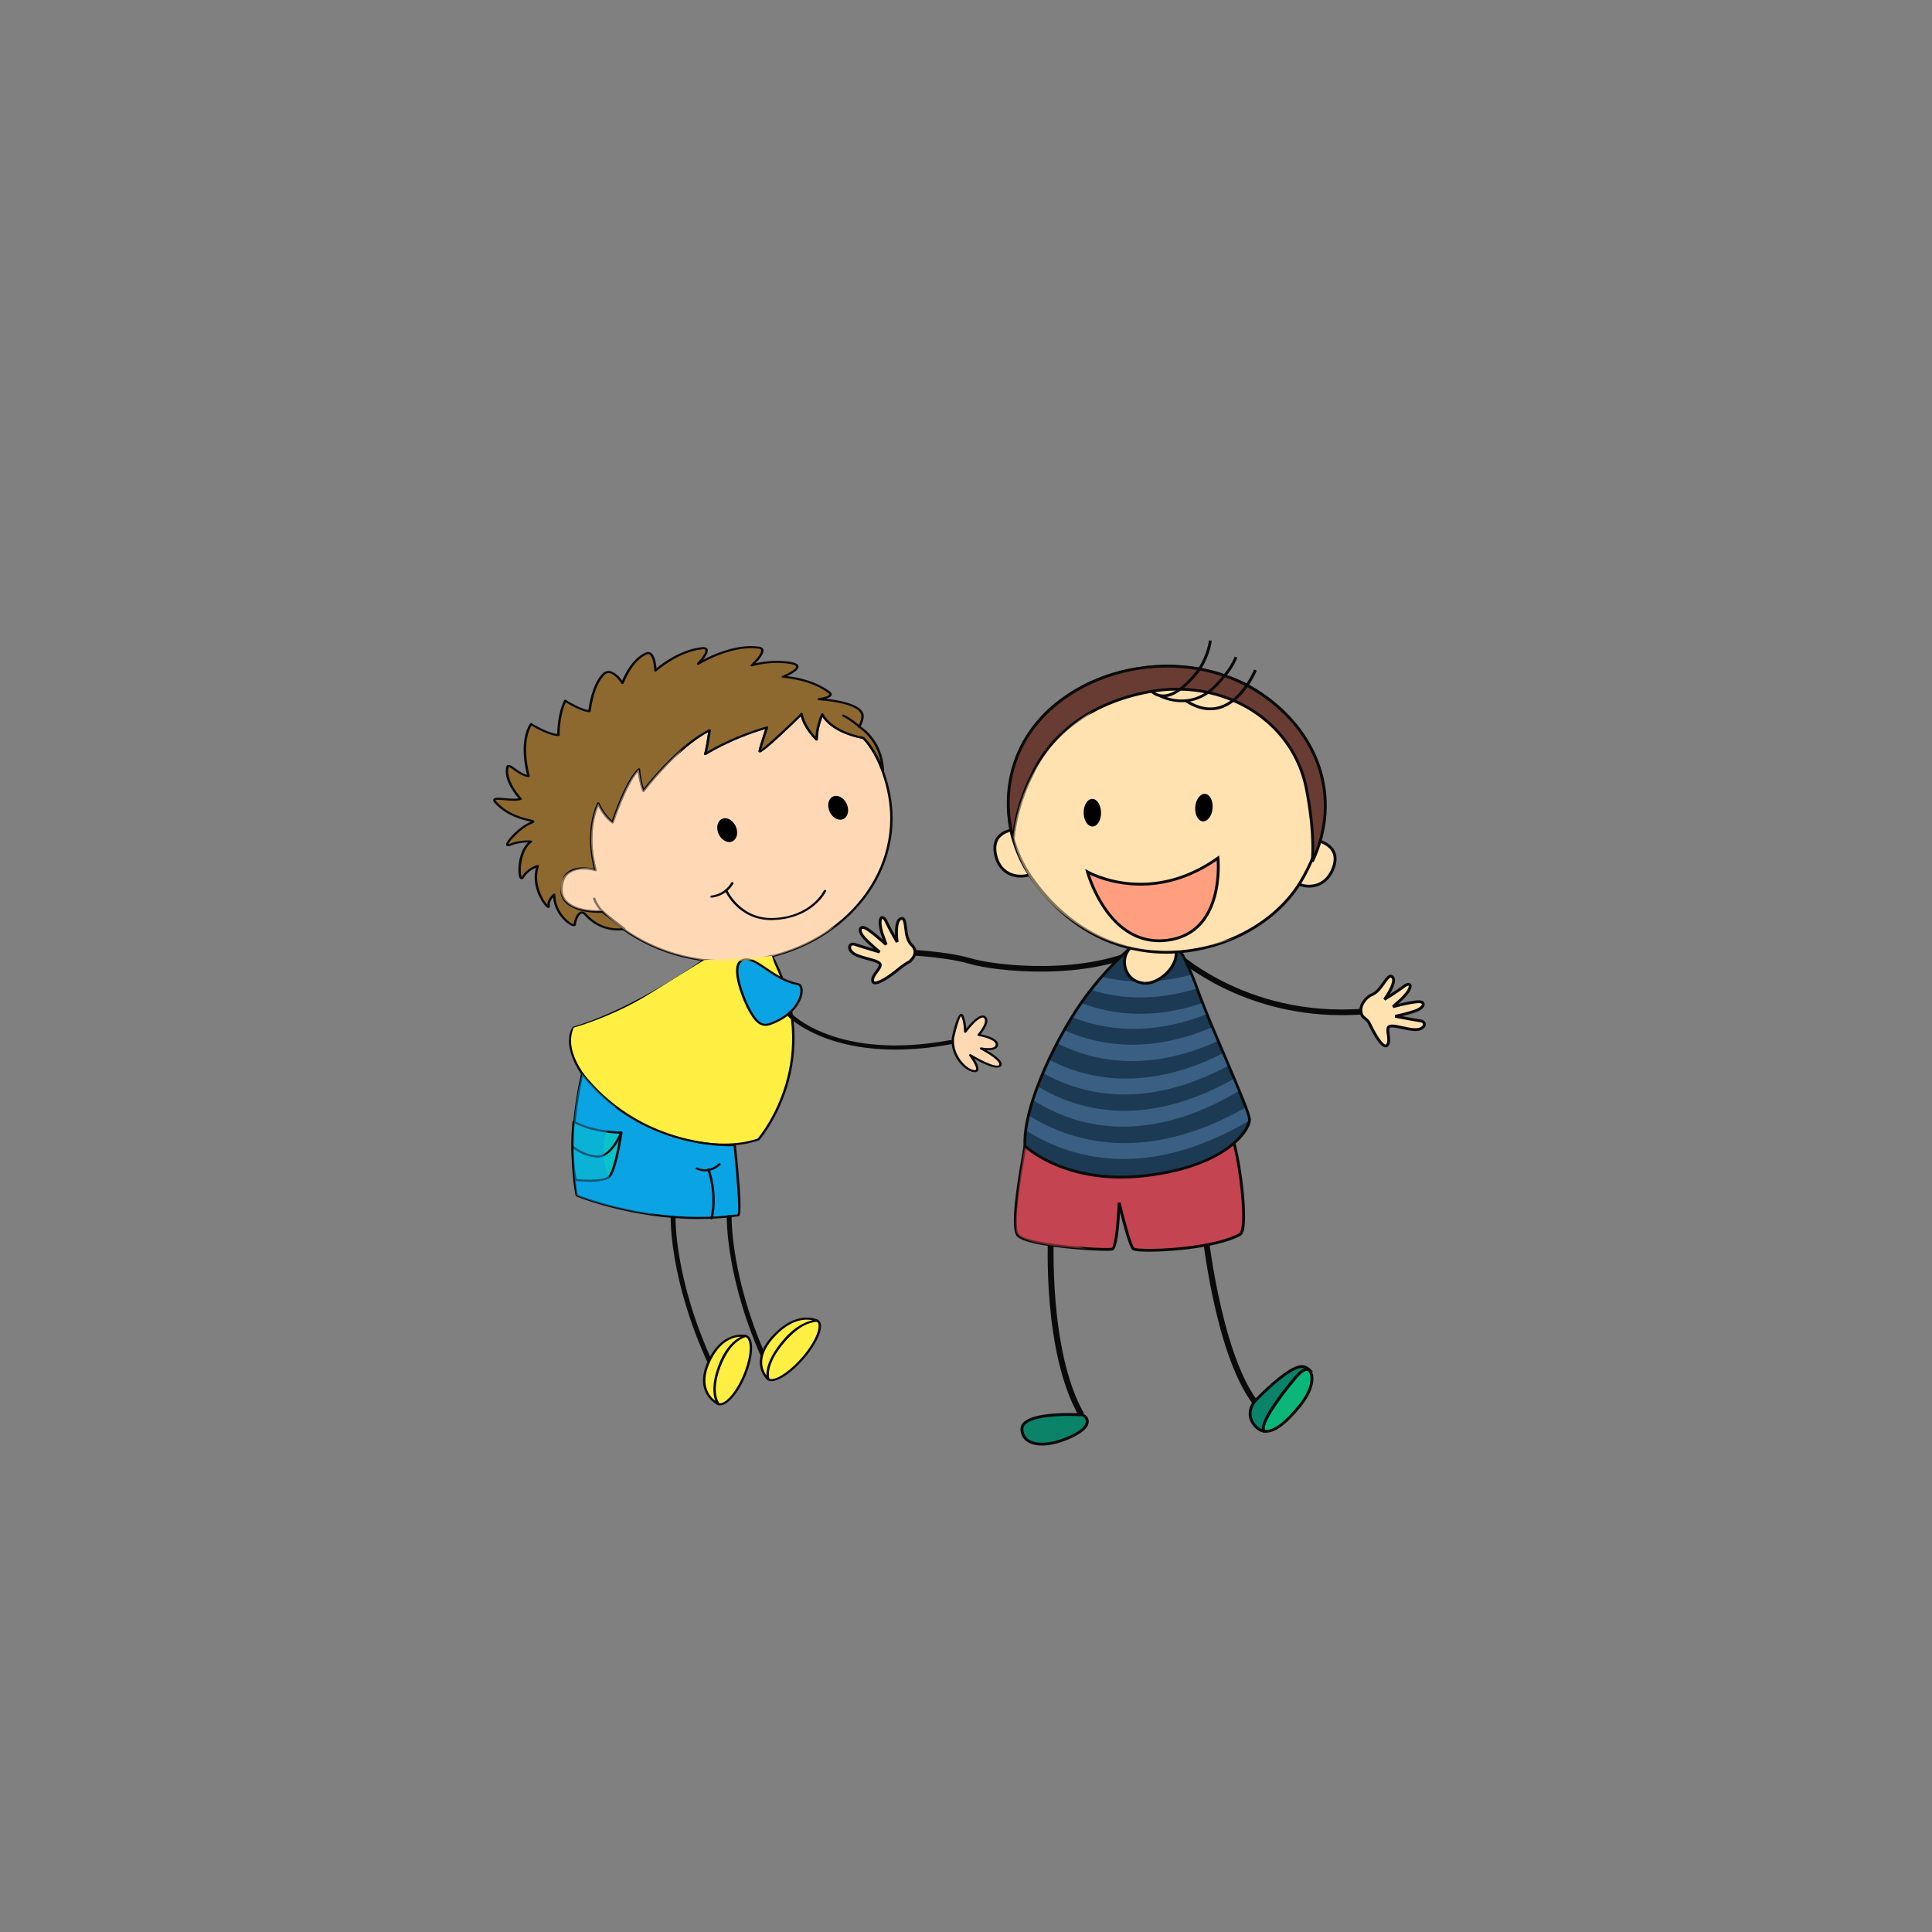 <?xml version="1.0" encoding="utf-8"?>
<!-- Generator: Adobe Illustrator 16.0.0, SVG Export Plug-In . SVG Version: 6.00 Build 0)  -->
<!DOCTYPE svg PUBLIC "-//W3C//DTD SVG 1.1//EN" "http://www.w3.org/Graphics/SVG/1.1/DTD/svg11.dtd">
<svg version="1.1" id="Capa_1" xmlns="http://www.w3.org/2000/svg" xmlns:xlink="http://www.w3.org/1999/xlink" x="0px" y="0px"
	 width="400px" height="400px" viewBox="0 0 400 400" enable-background="new 0 0 400 400" xml:space="preserve">
<rect x="0" y="0" width="400" height="400" fill="#808080" stroke="none"/>
<g>
	<g>
		<g>
			<g>
				<g>
					<g>
						<path fill="#0A8369" d="M223.898,292.917c-3.713-0.212-12.58-0.141-12.326,3.104c0.258,3.242,4.479,3.875,9.588,1.684
							C227.189,295.123,224.762,292.981,223.898,292.917L223.898,292.917z"/>
					</g>
				</g>
				<g>
					<g>
						<path fill="#0A0A0A" d="M215.09,299.258L215.09,299.258c-2.279-0.175-3.668-1.346-3.818-3.218
							c-0.043-0.58,0.164-1.105,0.611-1.553c2.293-2.286,10.424-1.954,12.037-1.868c0.514,0.042,1.328,0.57,1.471,1.425
							c0.16,0.921-0.422,2.353-4.113,3.933C218.99,298.957,216.85,299.4,215.09,299.258L215.09,299.258z M223.877,293.206
							c-3.469-0.195-9.816-0.052-11.564,1.689c-0.33,0.326-0.471,0.688-0.439,1.104c0.121,1.569,1.279,2.522,3.264,2.68
							c1.641,0.131,3.738-0.313,5.9-1.238c3.641-1.559,3.848-2.829,3.766-3.303C224.705,293.573,224.141,293.229,223.877,293.206
							L223.877,293.206z"/>
					</g>
				</g>
			</g>
			<g>
				<g>
					<g>
						<g>
							<path fill="#0AB679" d="M268.213,285.192c-2.959,3.545-7.42,9.405-6.572,11.1c2.084,0.362,4.734-1.854,7.486-5.258
								c2.689-3.331,3.078-6.326,1.773-7.556C270.27,283.345,269.381,283.791,268.213,285.192z"/>
						</g>
					</g>
					<g>
						<g>
							<path fill="#0A0A0A" d="M261.854,296.616L261.854,296.616c-0.09-0.009-0.182-0.02-0.268-0.036l-0.154-0.025l-0.064-0.134
								c-0.902-1.805,3.102-7.202,6.617-11.412c1.146-1.382,2.168-1.996,2.98-1.814l0.145,0.076
								c1.561,1.471,0.846,4.734-1.752,7.944C266.297,295.002,263.844,296.771,261.854,296.616L261.854,296.616z M261.857,296.027
								c1.789,0.219,4.119-1.57,7.029-5.174c2.613-3.233,2.918-5.983,1.875-7.093c-0.434-0.008-1.154,0.225-2.316,1.619
								C264.01,290.689,261.525,294.718,261.857,296.027L261.857,296.027z"/>
						</g>
					</g>
				</g>
				<g>
					<g>
						<g>
							<path fill="#0A8369" d="M260.012,289.897c-1.584,1.629-1.734,4.19,0.473,5.891c0.355,0.277,0.746,0.436,1.156,0.504
								c-0.848-1.694,3.613-7.555,6.572-11.1c1.168-1.401,2.057-1.848,2.688-1.714c-0.293-0.269-0.66-0.457-1.113-0.54
								C267.311,282.489,261.332,288.534,260.012,289.897z"/>
						</g>
					</g>
					<g>
						<g>
							<path fill="#0A0A0A" d="M262.166,296.679l-0.58-0.099c-0.475-0.077-0.906-0.266-1.287-0.564
								c-1.07-0.821-1.678-1.878-1.768-3.051c-0.082-1.164,0.377-2.355,1.262-3.272c2.176-2.242,7.609-7.475,10.051-7.043
								c0.496,0.092,0.926,0.303,1.266,0.621l0.766,0.723l-1.041-0.225c-0.004-0.003-0.012-0.003-0.016-0.003
								c-0.426-0.035-1.158,0.156-2.373,1.614c-4.602,5.51-7.107,9.645-6.541,10.787L262.166,296.679L262.166,296.679z
								 M269.729,283.227c-1.977-0.152-6.182,3.448-9.5,6.868c-0.77,0.798-1.172,1.823-1.098,2.826
								c0.08,1.008,0.609,1.917,1.535,2.636c0.182,0.139,0.369,0.245,0.578,0.325c-0.096-2.18,3.521-7.024,6.74-10.873
								c0.74-0.895,1.422-1.465,2.037-1.708c-0.09-0.03-0.188-0.055-0.287-0.074H269.729L269.729,283.227z"/>
						</g>
					</g>
				</g>
			</g>
			<g>
				<g>
					<g>
						<path fill="#0A0A0A" d="M223.377,293.197c-7.586-13.313-6.43-36.735-6.375-37.722l1.197,0.058
							c-0.01,0.244-1.189,24.072,6.225,37.095L223.377,293.197L223.377,293.197z"/>
					</g>
				</g>
				<g>
					<g>
						<path fill="#0A0A0A" d="M259.266,290.527c-7.871-10.669-10.418-35.577-10.518-36.631l1.193-0.115
							c0.023,0.258,2.619,25.649,10.295,36.06L259.266,290.527L259.266,290.527z"/>
					</g>
				</g>
			</g>
		</g>
		<g>
			<g>
				<path fill="#0A0A0A" d="M273.336,210.007c-18.789-1.479-30.063-11.747-31.547-13.179l-3.889-0.306
					c-12.746,6.775-31.941,4.568-37.156,3.034c-5.582-1.644-14.896-1.89-14.993-1.89l0.028-1.17
					c0.392,0.006,9.578,0.247,15.312,1.937c5.107,1.506,23.977,3.675,36.387-3.023l0.16-0.085l4.699,0.366l0.154,0.167
					c0.148,0.149,14.824,14.976,40.029,12.963l2.949-0.225l0.092,1.17l-2.945,0.225
					C279.352,210.253,276.252,210.236,273.336,210.007L273.336,210.007z"/>
			</g>
		</g>
		<g>
			<g>
				<g>
					<path fill="#FFE2AF" d="M294.1,211.362c-1.482-0.222-5.24-0.947-5.24-0.947s2.373-0.485,4.195-1.131
						c1.822-0.646,2.131-1.846,0.777-1.896c-1.357-0.049-5.422,1.032-5.422,1.032l1.787-1.6c2.605-2.54,1.936-3.704,0.529-2.642
						c-1.402,1.067-4.084,2.74-4.084,2.74s2.525-3.415,1.73-4.531c-0.797-1.127-1.746,1.306-3.107,2.702
						c-0.512,0.513-1.045,0.812-1.518,0.982c-0.688,0.39-2.504,1.939-1.854,3.918c0.279,0.774,1.182,0.991,1.566,1.796
						c1.396,2.906,3.061,5.555,3.787,4.564c0.723-0.984-0.234-2.812,0.195-3.637c0.432-0.823,3.047,0.274,5.285,0.453
						C294.969,213.352,295.576,211.579,294.1,211.362z"/>
				</g>
			</g>
			<g>
				<g>
					<path fill="#0A0A0A" d="M286.814,216.854c-0.861-0.069-2.078-1.731-3.627-4.941c-0.156-0.331-0.426-0.553-0.715-0.789
						c-0.338-0.276-0.684-0.562-0.859-1.035c-0.717-2.163,1.24-3.848,1.98-4.266c0.568-0.212,1.045-0.519,1.453-0.935
						c0.43-0.443,0.834-1.007,1.184-1.51c0.645-0.906,1.15-1.621,1.752-1.571c0.242,0.019,0.455,0.159,0.633,0.411
						c0.596,0.834-0.211,2.513-0.934,3.688c0.889-0.574,2.078-1.366,2.861-1.96c0.777-0.586,1.48-0.567,1.674-0.052
						c0.238,0.639-0.416,1.777-1.807,3.132l-0.91,0.818c1.324-0.322,3.416-0.785,4.342-0.749c0.006,0,0.006,0,0.012,0
						c0.934,0.073,1.08,0.531,1.109,0.729c0.09,0.621-0.637,1.32-1.805,1.736c-0.938,0.331-2.023,0.621-2.865,0.826
						c1.223,0.234,2.965,0.555,3.852,0.683c0.805,0.121,1.107,0.639,1.055,1.099c-0.082,0.717-0.98,1.41-2.477,1.295l0,0
						c-0.855-0.072-1.754-0.263-2.545-0.436c-1.223-0.268-2.334-0.436-2.469-0.181c-0.146,0.28-0.068,0.827,0.008,1.353
						c0.117,0.787,0.252,1.677-0.227,2.322C287.27,216.823,286.998,216.867,286.814,216.854L286.814,216.854z M287.938,202.391
						c-0.264-0.019-0.809,0.754-1.211,1.323c-0.369,0.518-0.781,1.104-1.248,1.577c-0.477,0.484-1.023,0.837-1.627,1.057
						c-0.59,0.34-2.26,1.764-1.67,3.555c0.113,0.313,0.373,0.526,0.68,0.773c0.303,0.252,0.654,0.538,0.871,0.985
						c1.605,3.346,2.689,4.573,3.127,4.609c0.029,0,0.076,0.006,0.143-0.089c0.336-0.454,0.227-1.187,0.127-1.9
						c-0.096-0.644-0.186-1.25,0.049-1.7c0.25-0.477,0.865-0.484,1.311-0.449c0.508,0.038,1.143,0.175,1.824,0.323
						c0.77,0.164,1.643,0.356,2.443,0.419l0,0c1.193,0.094,1.805-0.406,1.85-0.77c0.027-0.229-0.18-0.403-0.555-0.455
						c-1.469-0.219-5.217-0.944-5.254-0.949v-0.575c0.025-0.006,2.371-0.487,4.154-1.115c1.02-0.363,1.449-0.879,1.416-1.109
						c-0.016-0.109-0.201-0.193-0.473-0.217c-1.363-0.051-5.367,1.009-5.406,1.022l-0.281-0.501l1.789-1.6
						c1.676-1.638,1.717-2.443,1.656-2.52c-0.195,0.012-0.402,0.068-0.74,0.323c-1.398,1.065-4.082,2.741-4.109,2.757l-0.404-0.415
						c0.996-1.351,2.188-3.544,1.729-4.199C288.055,202.454,287.986,202.396,287.938,202.391L287.938,202.391z"/>
				</g>
			</g>
		</g>
		<g>
			<g>
				<g>
					<path fill="#FFE2AF" d="M189.037,195.949c-0.44-0.377-0.932-0.98-1.192-1.892c-0.538-1.86-0.203-4.439-1.447-3.815
						c-1.244,0.625-0.652,4.798-0.652,4.798s-1.563-2.709-2.288-4.293c-0.729-1.586-1.877-0.866-0.808,2.573l0.81,2.234
						c0,0-3.064-2.828-4.287-3.406c-1.22-0.573-1.523,0.621-0.229,2.029c1.298,1.413,3.166,2.923,3.166,2.923
						s-3.668-1.081-5.082-1.564c-1.409-0.49-1.726,1.355,0.338,2.224c2.069,0.868,4.899,1.104,4.884,2.027
						c-0.016,0.925-1.743,2.095-1.573,3.302c0.167,1.203,2.939-0.41,5.44-2.494c0.869-0.729,1.66-1.222,2.326-1.564
						c0.037-0.085,0.08-0.165,0.166-0.244C189.947,197.527,189.37,196.396,189.037,195.949z"/>
				</g>
			</g>
			<g>
				<g>
					<path fill="#0A0A0A" d="M181.1,203.794L181.1,203.794c-0.405-0.036-0.665-0.278-0.722-0.67
						c-0.107-0.783,0.435-1.514,0.915-2.155c0.32-0.429,0.647-0.87,0.652-1.188c0.007-0.359-1.251-0.702-2.265-0.976
						c-0.778-0.213-1.662-0.455-2.43-0.78c-1.349-0.561-1.786-1.516-1.623-2.161c0.147-0.585,0.779-0.856,1.5-0.608
						c0.845,0.294,2.529,0.806,3.721,1.165c-0.638-0.563-1.449-1.31-2.125-2.046c-0.782-0.849-1.096-1.716-0.826-2.254
						c0.219-0.436,0.767-0.537,1.406-0.235c0.835,0.395,2.457,1.764,3.471,2.656l-0.407-1.122c-0.539-1.726-0.597-3.011-0.173-3.528
						c0.39-0.471,1.108-0.2,1.538,0.737c0.4,0.879,1.068,2.122,1.582,3.04c-0.068-1.367,0.019-3.223,0.949-3.685
						c0.188-0.099,0.363-0.142,0.534-0.128c0.749,0.057,0.864,1.024,1.011,2.246c0.072,0.605,0.152,1.29,0.322,1.878
						c0.2,0.701,0.574,1.293,1.104,1.75c0.325,0.433,1.136,1.797-0.42,3.271c-0.042,0.038-0.069,0.081-0.091,0.134l-0.037,0.102
						l-0.104,0.055c-0.775,0.396-1.539,0.914-2.274,1.525C184.516,202.313,182.206,203.878,181.1,203.794L181.1,203.794z
						 M176.65,195.749c-0.169-0.014-0.383,0.022-0.438,0.261c-0.089,0.331,0.184,1.021,1.271,1.479
						c0.736,0.313,1.598,0.546,2.357,0.751c1.519,0.413,2.725,0.736,2.71,1.553c-0.01,0.501-0.386,1-0.777,1.523
						c-0.429,0.579-0.876,1.18-0.8,1.73c0.015,0.117,0.05,0.151,0.171,0.161c0.742,0.057,2.701-1.109,4.775-2.837
						c0.736-0.613,1.511-1.14,2.294-1.553c0.05-0.082,0.106-0.162,0.181-0.232c1.138-1.08,0.738-2.006,0.398-2.462
						c-0.564-0.48-1.009-1.182-1.237-1.987c-0.184-0.629-0.269-1.339-0.343-1.966c-0.088-0.72-0.211-1.709-0.463-1.729
						c-0.029-0.004-0.098,0.005-0.215,0.062c-0.727,0.365-0.727,2.851-0.494,4.497l-0.557,0.184
						c-0.018-0.024-1.576-2.739-2.304-4.319c-0.21-0.459-0.421-0.621-0.493-0.626c-0.093,0.041-0.444,0.767,0.249,2.998l0.811,2.222
						l-0.493,0.313c-0.029-0.03-3.048-2.805-4.213-3.355c-0.373-0.178-0.582-0.083-0.601-0.035
						c-0.108,0.201,0.001,0.815,0.729,1.604c1.268,1.378,3.113,2.879,3.133,2.893l-0.278,0.506
						c-0.039-0.011-3.696-1.088-5.093-1.571C176.828,195.774,176.736,195.756,176.65,195.749L176.65,195.749z"/>
				</g>
			</g>
		</g>
		<g>
			<g>
				<g>
					<path fill="#C44451" d="M222.578,233.194c-1.529,0.271-9.771,0.508-10.369,4.086c-0.584,3.58-3.025,16.125-1.508,18.401
						c1.516,2.275,18.576,3.319,19.617,2.911c1.037-0.408,1.387-9.593,1.387-9.593s2.088,8.787,2.926,9.541
						c0.842,0.754,16.113,0.325,22.107-2.969c2.031-1.114-0.551-20.133-2.506-22.049
						C252.289,231.605,222.578,233.194,222.578,233.194z"/>
				</g>
			</g>
			<g>
				<g>
					<path fill="#0A0A0A" d="M223.707,258.719c-3.602-0.285-12.088-1.129-13.258-2.875c-1.236-1.857-0.156-9.298,1.201-17.059
						c0.105-0.617,0.199-1.144,0.264-1.554c0.545-3.259,6.613-3.895,9.531-4.195c0.479-0.053,0.854-0.091,1.078-0.128
						c0.238-0.018,19.953-1.058,28.213-0.408c2.807,0.222,3.465,0.574,3.715,0.818c1.717,1.689,3.893,15.861,3.195,20.775
						c-0.141,0.974-0.383,1.528-0.764,1.735c-5.152,2.833-17.07,3.563-21.018,3.254l0,0c-1.033-0.082-1.307-0.211-1.438-0.326
						c-0.648-0.582-1.828-4.933-2.521-7.684c-0.186,3.148-0.602,7.446-1.479,7.793C229.898,259.075,226.646,258.948,223.707,258.719
						L223.707,258.719z M250.686,233.082c-8.215-0.643-27.895,0.392-28.092,0.406c-0.199,0.035-0.59,0.079-1.088,0.132
						c-2.551,0.262-8.529,0.886-8.998,3.707c-0.064,0.411-0.158,0.938-0.264,1.556c-0.771,4.406-2.57,14.721-1.295,16.64
						c0.689,1.029,5.715,2.055,12.803,2.612c3.74,0.293,6.15,0.299,6.453,0.187c0.535-0.358,1.039-5.123,1.203-9.33l0.59-0.055
						c0.801,3.36,2.271,8.887,2.834,9.388l0,0c0.006,0,0.182,0.104,1.082,0.179c3.896,0.304,15.627-0.408,20.678-3.187
						c0.068-0.037,0.309-0.243,0.459-1.303c0.666-4.681-1.424-18.708-3.029-20.284C253.895,233.605,253.314,233.291,250.686,233.082
						L250.686,233.082z"/>
				</g>
			</g>
		</g>
		<g>
			<g>
				<g>
					<path fill="#1D3A54" d="M235.385,195.149c0,0-5.271,3.996-10.529,11.078c-5.258,7.084-13.129,22.343-12.646,31.053
						c0,0,8.357,8.15,25.225,6.095c16.865-2.055,21.248-9.652,21.256-11.56c0.006-1.909-7.625-18.376-10.113-25.196
						C243.85,193.682,242.484,192.915,235.385,195.149z"/>
				</g>
			</g>
			<g>
				<g>
					<path fill="#0A0A0A" d="M228.961,243.881L228.961,243.881c-11.189-0.882-16.904-6.34-16.957-6.395l-0.09-0.077v-0.117
						c-0.479-8.571,7.07-23.648,12.699-31.237c5.223-7.034,10.531-11.097,10.582-11.138c2.252-0.726,3.869-1.123,5.254-1.019
						c3.344,0.263,5.033,3.385,8.406,12.625c1.039,2.837,2.988,7.394,4.871,11.801c3.275,7.668,5.262,12.4,5.258,13.493
						c-0.006,2.464-5.121,9.851-21.52,11.851C234.549,244.023,231.688,244.095,228.961,243.881L228.961,243.881z M212.502,237.146
						c0.734,0.657,6.27,5.347,16.51,6.147l0,0c2.684,0.215,5.508,0.141,8.387-0.207c17.314-2.114,20.986-9.84,20.99-11.271
						c0-1.053-2.65-7.258-5.213-13.262c-1.891-4.415-3.842-8.982-4.883-11.835c-4.676-12.799-5.832-13.491-12.82-11.292l0,0
						c0.027,0.003-5.209,4.021-10.375,10.973C219.545,213.881,212.109,228.689,212.502,237.146L212.502,237.146z"/>
				</g>
			</g>
		</g>
		<g>
			<g>
				<g>
					<path fill="#3A5F83" d="M251.961,215.627c-0.41-0.973-0.814-1.926-1.203-2.846c-12.729,5.324-22.877,3.826-30.15,0.625
						c-0.498,0.879-0.986,1.787-1.479,2.715C226.699,219.871,237.775,221.973,251.961,215.627z"/>
				</g>
			</g>
			<g>
				<g>
					<path fill="#3A5F83" d="M249.641,210.062c-0.34-0.832-0.646-1.61-0.914-2.311c-10.006,3.302-18.264,2.376-24.6,0.021
						c-0.615,0.882-1.256,1.863-1.906,2.909C229.104,213.37,238.314,214.422,249.641,210.062z"/>
				</g>
			</g>
			<g>
				<g>
					<path fill="#3A5F83" d="M247.602,204.735c-0.398-1.061-0.773-2.019-1.137-2.881c-6.932,1.848-12.961,1.661-18.031,0.459
						c-0.744,0.839-1.51,1.751-2.287,2.736C231.932,206.806,239.117,207.293,247.602,204.735z"/>
				</g>
			</g>
			<g>
				<g>
					<path fill="#3A5F83" d="M254.141,220.731c-0.361-0.852-0.73-1.715-1.098-2.58c-15.596,7.822-27.627,5.464-35.605,1.37
						c-0.432,0.914-0.844,1.841-1.238,2.769C224.383,226.809,237.229,229.738,254.141,220.731z"/>
				</g>
			</g>
			<g>
				<g>
					<path fill="#3A5F83" d="M258.396,231.788c0.002-0.349-0.256-1.192-0.691-2.372c-20.551,11.584-35.709,7.077-44.486,1.679
						c-0.25,1.076-0.441,2.111-0.557,3.1c8.861,5.556,24.441,10.36,45.682-2.013C258.381,232.033,258.396,231.899,258.396,231.788z"
						/>
				</g>
			</g>
			<g>
				<g>
					<path fill="#3A5F83" d="M256.35,225.977c-0.328-0.794-0.68-1.642-1.055-2.523c-18.27,10.229-31.916,6.563-40.209,1.605
						c-0.361,0.955-0.693,1.903-0.99,2.837C222.5,233.188,236.865,237.462,256.35,225.977z"/>
				</g>
			</g>
		</g>
		<g>
			<g>
				<g>
					<path fill="#FFE2AF" d="M234.467,194.383c0,0,1.779-0.15-0.451,1.898c-2.234,2.046-1.371,6.885,2.793,7.284
						c4.162,0.4,9.92-6.484,4.51-9.3C235.91,191.445,233.662,193.189,234.467,194.383z"/>
				</g>
			</g>
			<g>
				<g>
					<path fill="#0A0A0A" d="M236.848,203.864L236.848,203.864l-0.07-0.006c-1.924-0.188-3.385-1.298-3.986-3.046
						c-0.605-1.728-0.193-3.633,1.018-4.744c1.104-1.014,1.029-1.33,1.025-1.33c-0.004-0.007-0.063-0.048-0.219-0.062
						c-0.064-0.003-0.115,0-0.123,0l-0.182,0.014l-0.096-0.146c-0.262-0.388-0.279-0.831-0.043-1.215
						c0.383-0.643,1.377-0.962,2.65-0.863c1.324,0.106,2.883,0.622,4.643,1.539c1.994,1.041,2.762,2.725,2.162,4.741
						C242.771,201.583,239.48,204.07,236.848,203.864L236.848,203.864z M234.67,194.092c0.51,0.042,0.68,0.3,0.732,0.452
						c0.162,0.452-0.207,1.049-1.182,1.947c-1.045,0.961-1.391,2.621-0.867,4.139c0.529,1.517,1.797,2.481,3.484,2.643l0.031,0.299
						l0.027-0.293c2.34,0.183,5.385-2.146,6.148-4.699c0.367-1.217,0.338-2.909-1.867-4.059c-1.658-0.866-3.18-1.372-4.402-1.466
						c-1.227-0.098-1.883,0.232-2.088,0.572c-0.107,0.176-0.096,0.335-0.043,0.465C234.652,194.092,234.662,194.092,234.67,194.092
						L234.67,194.092z"/>
				</g>
			</g>
		</g>
		<g>
			<g>
				<g>
					<path fill="#FFE2AF" d="M212.65,171.608c0,0-7.607-0.774-6.582,5.05c1.023,5.831,7.217,5.546,9.223,3.076
						C217.299,177.267,212.65,171.608,212.65,171.608z"/>
				</g>
			</g>
			<g>
				<g>
					<path fill="#0A0A0A" d="M210.85,181.677L210.85,181.677c-2.67-0.21-4.57-2.069-5.078-4.967
						c-0.275-1.565,0.02-2.826,0.887-3.751c1.75-1.876,5.256-1.701,5.939-1.648l0.131,0.011l0.156,0.104
						c0.197,0.238,4.777,5.871,2.641,8.492C214.553,181.111,212.676,181.818,210.85,181.677L210.85,181.677z M212.496,171.891
						c-0.77-0.046-3.9-0.137-5.395,1.465c-0.734,0.781-0.98,1.877-0.738,3.257c0.66,3.774,3.391,4.39,4.531,4.48
						c1.637,0.129,3.311-0.49,4.156-1.54C216.756,177.462,213.086,172.646,212.496,171.891L212.496,171.891z"/>
				</g>
			</g>
		</g>
		<g>
			<g>
				<g>
					<path fill="#FFE2AF" d="M270.426,173.532c0,0,7.635,0.418,5.672,6.016c-1.967,5.596-8.031,4.346-9.611,1.594
						C264.91,178.39,270.426,173.532,270.426,173.532z"/>
				</g>
			</g>
			<g>
				<g>
					<path fill="#0A0A0A" d="M270.561,183.749c-1.828-0.143-3.57-1.135-4.338-2.465c-1.674-2.922,3.768-7.768,4.002-7.97
						l0.092-0.082l0.123,0.007c0.006,0,0.006,0,0.012,0c0.783,0.059,4.246,0.442,5.67,2.56c0.701,1.049,0.787,2.339,0.26,3.845
						C275.402,182.424,273.23,183.96,270.561,183.749L270.561,183.749z M270.533,173.836c-0.707,0.645-5.117,4.834-3.783,7.163
						c0.672,1.17,2.221,2.038,3.855,2.166c1.143,0.088,3.936-0.092,5.207-3.713c0.465-1.322,0.398-2.443-0.197-3.33
						C274.365,174.257,271.121,173.884,270.533,173.836L270.533,173.836z"/>
				</g>
			</g>
		</g>
		<g>
			<g>
				<g>
					<path fill="#FFE2AF" d="M224.182,142.169c8.16-4.313,18.039-5.434,27.014-3.005c2.977,0.8,6.068,2.082,8.678,3.694
						c13.996,8.651,18.588,24.661,9.334,39.839c-9.225,15.117-38.182,23.339-55.469-0.716c-7.854-10.921-6.414-26.512,4.285-35.643
						C219.916,144.724,221.988,143.333,224.182,142.169z"/>
				</g>
			</g>
			<g>
				<g>
					<path fill="#0A0A0A" d="M238.939,197.354c-7.023-0.554-17.133-3.637-25.447-15.205c-8.078-11.233-6.174-27.063,4.334-36.029
						c1.881-1.608,3.973-3.023,6.209-4.211c8.145-4.301,18.33-5.439,27.238-3.026c3.117,0.841,6.227,2.162,8.762,3.729
						c14.527,8.982,18.402,25.523,9.428,40.239C263.666,192.346,251.115,198.309,238.939,197.354L238.939,197.354z M244.516,138.31
						c-6.967-0.547-14.135,0.918-20.191,4.117c-2.199,1.166-4.254,2.554-6.105,4.132c-10.281,8.777-12.139,24.264-4.236,35.257
						c8.182,11.376,18.113,14.41,25.004,14.952c11.957,0.938,24.273-4.907,29.957-14.218c8.941-14.649,5.234-30.503-9.227-39.444
						c-2.486-1.533-5.541-2.831-8.602-3.662C248.98,138.865,246.76,138.482,244.516,138.31L244.516,138.31z"/>
				</g>
			</g>
		</g>
		<g>
			<g>
				<g>
					<path fill="#683C32" d="M259.865,142.858c-2.613-1.612-5.701-2.895-8.674-3.694c-8.979-2.429-18.857-1.309-27.018,3.005
						c-2.193,1.161-4.262,2.555-6.156,4.17c-8.293,7.079-10.902,17.6-8.254,27.388c0.688-7.33,3.74-12.984,3.785-13.073
						c4.455-10.041,14.473-15.828,25.203-17.567c14.447-2.345,28.881,5.735,31.709,20.146c0.936,4.743,1.617,10.306,1.238,15.131
						C278.119,164.875,272.498,150.667,259.865,142.858z"/>
				</g>
			</g>
			<g>
				<g>
					<path fill="#0A0A0A" d="M209.473,173.8c-2.83-10.459,0.295-20.805,8.348-27.68c1.883-1.61,3.973-3.026,6.215-4.211
						c8.135-4.301,18.318-5.439,27.236-3.026c3.111,0.841,6.223,2.159,8.762,3.729c13.406,8.289,18.203,22.706,11.939,35.873
						l-0.568-0.145c0.402-5.198-0.449-11.056-1.236-15.053c-2.184-11.134-11.861-19.26-24.074-20.219
						c-2.42-0.191-4.873-0.088-7.289,0.304c-11.822,1.92-20.926,8.26-24.98,17.402c-0.539,1.034-3.135,6.307-3.764,12.975
						L209.473,173.8L209.473,173.8z M244.508,138.31c-6.965-0.547-14.137,0.915-20.186,4.117c-2.203,1.166-4.264,2.554-6.109,4.132
						c-7.467,6.372-10.594,15.796-8.549,25.475c0.865-5.978,3.117-10.561,3.602-11.478c4.146-9.342,13.414-15.807,25.438-17.761
						c2.467-0.396,4.969-0.503,7.438-0.308c12.486,0.979,22.375,9.294,24.615,20.689c0.715,3.62,1.479,8.752,1.332,13.575
						c5.1-12.478,0.264-25.831-12.377-33.646c-2.486-1.533-5.539-2.835-8.6-3.662C248.977,138.865,246.752,138.482,244.508,138.31
						L244.508,138.31z"/>
				</g>
			</g>
		</g>
		<g>
			<g>
				<g>
					<path fill="#FF9F80" d="M225.152,180.51c0,0,12.633,7.331,27.012-2.859c0,0,1.723,15.558-10.58,17.031
						C229.281,196.15,225.152,180.51,225.152,180.51z"/>
				</g>
			</g>
			<g>
				<g>
					<path fill="#0A0A0A" d="M238.975,195.032c-10.393-0.816-14.076-14.313-14.117-14.448l-0.174-0.688l0.621,0.361
						c0.039,0.021,3.537,2.018,8.846,2.434c6.207,0.488,12.209-1.286,17.832-5.273l0.42-0.3l0.057,0.502
						c0.02,0.155,1.613,15.864-10.836,17.349C240.725,195.082,239.834,195.098,238.975,195.032L238.975,195.032z M225.645,181.095
						c0.879,2.685,4.715,12.673,13.379,13.351c0.814,0.067,1.668,0.048,2.527-0.054c10.623-1.273,10.506-13.53,10.35-16.199
						c-5.621,3.858-11.607,5.569-17.797,5.083C229.939,182.946,226.906,181.704,225.645,181.095L225.645,181.095z"/>
				</g>
			</g>
		</g>
		<g>
			<g>
				<path d="M251.051,167.35c-0.125,1.572-1.035,2.782-2.025,2.706c-0.988-0.076-1.688-1.419-1.559-2.987
					c0.127-1.572,1.035-2.786,2.023-2.711C250.484,164.439,251.184,165.775,251.051,167.35z"/>
			</g>
		</g>
		<g>
			<g>
				<path d="M227.959,168.243c0.018,1.577-0.775,2.867-1.77,2.875c-0.992,0.009-1.814-1.263-1.828-2.842
					c-0.016-1.578,0.775-2.862,1.771-2.871C227.123,165.395,227.943,166.665,227.959,168.243z"/>
			</g>
		</g>
		<g>
			<g>
				<g>
					<path fill="#0A0A0A" d="M240.502,144.365c-1.588-0.13-2.385-1.172-2.422-1.219l0.486-0.343c0.029,0.039,0.75,0.973,2.201,0.986
						c1.355,0.019,3.633-0.785,6.795-4.732c1.807-2.25,2.656-5.485,2.707-6.453l0.602,0.03c-0.061,1.176-0.982,4.476-2.834,6.785
						c-2.668,3.326-5.115,4.994-7.293,4.955C240.66,144.373,240.576,144.37,240.502,144.365L240.502,144.365z"/>
				</g>
			</g>
			<g>
				<g>
					<path fill="#0A0A0A" d="M243.873,145.354c-2.266-0.178-3.863-1.04-3.893-1.058l0.295-0.509
						c0.25,0.137,6.201,3.331,11.355-2.172c2.457-2.626,3.248-3.925,4.006-5.675l0.551,0.226c-0.783,1.817-1.596,3.153-4.113,5.841
						C249.281,144.989,246.215,145.534,243.873,145.354L243.873,145.354z"/>
				</g>
			</g>
			<g>
				<g>
					<path fill="#0A0A0A" d="M249.979,147.035c-1.51-0.121-3.061-0.693-4.645-1.724l0.336-0.486c2.396,1.561,4.699,2.01,6.857,1.35
						c4.611-1.419,7.096-7.498,7.121-7.562l0.557,0.215c-0.104,0.259-2.611,6.399-7.494,7.903
						C251.818,147.005,250.902,147.105,249.979,147.035L249.979,147.035z"/>
				</g>
			</g>
		</g>
		<g opacity="0.5">
			<g>
				<path fill="#FFE2AF" d="M226.059,147.389c0,0-16.609,16.375-8.063,33.117c8.541,16.741,26.678,16.832,37.367,13.732
					c0,0-15.777,6.719-30.008-1.438c-14.23-8.155-15.547-19.506-15.547-19.506S210.869,156.347,226.059,147.389z"/>
			</g>
		</g>
		<g opacity="0.51">
			<g>
				<path fill="#C44451" d="M215.574,239.989c0,0-4.889,15.891,9.338,18.526c0,0-13.908-0.506-14.484-3.516
					s1.389-16.044,1.727-17.386C212.154,237.614,214.352,239.382,215.574,239.989z"/>
			</g>
		</g>
	</g>
	<g>
		<g>
			<g>
				<path fill="#FFD9B6" d="M178.757,152.788c3.274,3.337,5.804,10.457,5.804,16.604c0,16.401-15.207,29.7-33.963,29.7
					c-10.373,0-19.663-4.063-25.889-10.472c0,0-8.181,0.726-8.664-4.447c-0.42-4.519,5.726-5.092,7.239-4.018
					c0,0-2.357-7.387,0.59-13.844c0,0,0.844,2.295,2.944,3.942c0,0,2.864-8.749,5.472-10.976c0,0,0.086,2.082,0.925,4.452
					c0,0,6.903-9.186,13.72-12.559c0,0-0.587,4.092-0.921,4.952c0,0,5.048-3.301,12.789-5.524c0,0-1.345,4.018-1.514,4.88
					c-0.168,0.857,7.494-6.386,8.671-7.677c0,0,0.251,2.438,3.114,5.305c0,0-0.087-2.362,1.176-5.232
					C170.25,147.876,171.672,151.423,178.757,152.788z"/>
			</g>
			<g>
				<path fill="#0A0A0A" d="M150.598,199.308c-10.015,0-19.482-3.81-26-10.465c-0.168,0.01-0.483,0.024-0.902,0.024
					c-2.245,0-7.512-0.455-7.9-4.678c-0.124-1.317,0.276-2.413,1.182-3.251c0.996-0.916,2.583-1.465,4.247-1.465
					c0.646,0,1.227,0.09,1.675,0.247c-0.456-1.77-1.768-7.997,0.737-13.487c0.039-0.086,0.141-0.124,0.246-0.135
					c0.106,0,0.199,0.06,0.231,0.147c0.007,0.022,0.766,2.04,2.577,3.606c0.568-1.673,3.064-8.711,5.418-10.721
					c0.071-0.063,0.18-0.086,0.273-0.051c0.096,0.027,0.159,0.106,0.16,0.189c0.002,0.022,0.081,1.827,0.764,3.952
					c1.417-1.799,7.515-9.273,13.504-12.235c0.083-0.04,0.182-0.036,0.263,0.005c0.083,0.05,0.126,0.129,0.113,0.208
					c-0.02,0.143-0.434,3.01-0.768,4.41c1.53-0.909,6.073-3.424,12.304-5.214c0.089-0.025,0.188-0.006,0.255,0.051
					c0.067,0.055,0.097,0.134,0.067,0.211c-0.011,0.036-1.082,3.236-1.423,4.502c1.443-1.029,6.941-6.179,8.137-7.487
					c0.064-0.071,0.174-0.101,0.271-0.077c0.097,0.025,0.169,0.102,0.182,0.187c0.003,0.024,0.256,2.16,2.622,4.741
					c0.053-0.888,0.274-2.674,1.181-4.725c0.036-0.088,0.132-0.153,0.24-0.14c0.106,0,0.2,0.06,0.236,0.145
					c0.013,0.034,1.479,3.451,8.326,4.774c0.056,0.013,0.1,0.035,0.137,0.073c3.341,3.398,5.858,10.599,5.858,16.741
					C184.811,185.891,169.462,199.308,150.598,199.308z M124.708,188.405c0.075,0,0.145,0.029,0.196,0.079
					c6.417,6.607,15.784,10.393,25.693,10.393c18.587,0,33.708-13.225,33.708-29.484c0-6.02-2.441-13.055-5.684-16.409
					c-5.568-1.093-7.668-3.5-8.34-4.544c-1.015,2.577-0.957,4.647-0.957,4.666c0.003,0.091-0.06,0.174-0.162,0.206
					c-0.1,0.032-0.215,0.008-0.284-0.06c-2.165-2.173-2.86-4.089-3.08-4.952c-1.608,1.613-7.694,7.466-8.467,7.466
					c-0.075,0-0.18-0.039-0.227-0.087c-0.041-0.044-0.087-0.119-0.063-0.233c0.138-0.715,1.042-3.468,1.387-4.508
					c-7.361,2.186-12.218,5.324-12.267,5.356c-0.088,0.057-0.208,0.061-0.301,0.005c-0.088-0.055-0.128-0.155-0.091-0.243
					c0.261-0.665,0.687-3.394,0.85-4.47c-6.544,3.478-13.123,12.171-13.193,12.259c-0.051,0.07-0.147,0.112-0.249,0.098
					c-0.094-0.013-0.179-0.07-0.207-0.15c-0.596-1.687-0.817-3.21-0.891-3.981c-2.432,2.644-4.993,10.42-5.021,10.505
					c-0.021,0.069-0.086,0.126-0.171,0.148c-0.086,0.021-0.176,0-0.241-0.05c-1.517-1.188-2.387-2.688-2.772-3.483
					c-2.52,6.181-0.368,13.099-0.347,13.165c0.027,0.094-0.015,0.188-0.108,0.24c-0.093,0.052-0.215,0.046-0.3-0.013
					c-0.366-0.264-1.075-0.417-1.896-0.417c-1.525,0-2.975,0.493-3.877,1.325c-0.809,0.745-1.164,1.731-1.05,2.923
					c0.358,3.87,5.294,4.288,7.398,4.288c0.595,0,0.985-0.037,0.987-0.037C124.692,188.405,124.7,188.405,124.708,188.405z"/>
			</g>
		</g>
		<g>
			<g>
				<path fill="#8E692F" d="M178.757,152.788c-7.085-1.365-8.508-4.912-8.508-4.912c-1.263,2.87-1.176,5.232-1.176,5.232
					c-2.863-2.867-3.114-5.305-3.114-5.305c-1.178,1.291-8.84,8.534-8.671,7.677c0.169-0.862,1.514-4.88,1.514-4.88
					c-7.741,2.224-12.789,5.524-12.789,5.524c0.334-0.86,0.921-4.952,0.921-4.952c-6.817,3.373-13.72,12.559-13.72,12.559
					c-0.839-2.37-0.925-4.452-0.925-4.452c-2.607,2.227-5.472,10.976-5.472,10.976c-2.1-1.647-2.944-3.942-2.944-3.942
					c-2.947,6.457-0.59,13.844-0.59,13.844s-6.523-2.046-7.026,3.555c-0.505,5.592,8.46,5.053,8.46,5.053l4.542,3.552
					c0,0-4.531,1.021-8.084-3.013c-1.132-1.293-2.143,1.073-2.143,2.043s-4.292-1.723-4.292-6.131c0,0-1.39,1.182-1.136,2.368
					c0.251,1.181-3.918-3.556-2.273-8.288c0,0-2.024,0.54-3.029,2.258c-1.011,1.725-1.391-5.271,1.639-7.315
					c0,0-2.144-0.217-4.289,0.646c-2.15,0.86,1.729-3.569,4.289-4.519c2.02-0.753-3.248-0.004-7.195-4.092
					c-1.767-1.829,2.906-0.214,5.051-0.857c0,0-3.318-3.478-2.778-6.458c0.252-1.401,2.144,1.507,4.418,1.724
					c0,0-2.024-6.778,0.503-10.763c0,0,3.664,2.259,5.683,2.259c0,0-0.126-3.872,1.388-7.104c0,0,3.409,2.152,5.049,2.152
					c0,0,0.458-4.984,2.778-7.528c1.769-1.939,4.042,1.719,4.042,1.719s1.688-4.757,4.924-6.134
					c1.769-0.753,1.893,3.553,1.893,3.553s4.334-3.984,9.596-4.626c2.654-0.323-0.758,3.229-0.758,3.229s6.799-4.212,12.624-3.339
					c2.148,0.324-1.512,3.659-1.512,3.659s3.537-1.183,7.827-0.533c4.295,0.643-1.391,2.899-1.391,2.899s5.713,0.249,9.597,3.229
					c1.265,0.97-2.145,1.4-2.145,1.4s8.053,0.43,8.963,3.016c0.382,1.075-0.633,2.691-0.633,2.691s4.546,2.58,4.926,8.928
					C182.792,159.389,181.041,155.015,178.757,152.788z"/>
			</g>
			<g>
				<path fill="#0A0A0A" d="M127.932,192.646c-1.538,0-4.494-0.419-6.953-3.218c-0.12-0.129-0.29-0.287-0.478-0.287
					c-0.572,0-1.217,1.44-1.217,2.204c0,0.246-0.188,0.413-0.47,0.413c-0.61,0.003-1.718-0.785-2.573-1.829
					c-0.726-0.887-1.579-2.298-1.73-4.144c-0.358,0.422-0.798,1.101-0.659,1.756c0.022,0.096,0.037,0.235-0.065,0.345
					c-0.046,0.05-0.165,0.091-0.238,0.091l0,0c-0.137,0-0.33-0.055-0.708-0.49c-0.887-1.006-2.865-4.302-1.884-7.825
					c-0.626,0.261-1.765,0.857-2.431,1.988c-0.054,0.099-0.229,0.39-0.526,0.39l0,0c-0.211,0-0.373-0.134-0.48-0.4
					c-0.451-1.109-0.267-5.294,1.812-7.211c-0.745-0.005-2.151,0.077-3.571,0.652c-0.571,0.224-0.904,0.132-0.972-0.159
					c-0.204-0.813,2.99-3.984,5.053-4.757c0.041-0.015,0.073-0.025,0.103-0.038c-0.134-0.039-0.307-0.077-0.468-0.115
					c-1.445-0.329-4.438-1.023-6.925-3.601c-0.273-0.285-0.569-0.645-0.401-0.945c0.151-0.276,0.594-0.313,0.958-0.313
					c0.377,0,0.86,0.043,1.376,0.088c0.967,0.091,2.156,0.175,2.878,0.055c-0.762-0.88-3.064-3.771-2.596-6.37
					c0.085-0.466,0.356-0.561,0.568-0.561c0.36,0,0.776,0.304,1.351,0.725c0.686,0.505,1.518,1.111,2.414,1.317
					c-0.374-1.421-1.635-7.033,0.618-10.59c0.034-0.055,0.095-0.097,0.167-0.107c0.072-0.013,0.146,0,0.203,0.035
					c0.036,0.02,3.322,2.036,5.278,2.207c0.004-0.895,0.106-4.179,1.412-6.955c0.028-0.063,0.088-0.109,0.165-0.125
					c0.073-0.021,0.158-0.009,0.22,0.034c0.029,0.021,3.052,1.918,4.671,2.093c0.114-0.994,0.708-5.134,2.808-7.433
					c0.391-0.436,0.846-0.655,1.346-0.655c1.205,0,2.317,1.299,2.824,1.991c0.518-1.245,2.145-4.646,4.88-5.808
					c0.168-0.074,0.342-0.113,0.505-0.113c1.304,0,1.64,2.244,1.724,3.354c1.209-1.005,4.919-3.8,9.334-4.342
					c0.8-0.098,1.102,0.156,1.219,0.356c0.289,0.529-0.311,1.492-0.891,2.243c1.936-1.02,5.943-2.827,9.909-2.827
					c0.592,0,1.166,0.045,1.71,0.124c0.547,0.085,0.754,0.334,0.831,0.534c0.3,0.761-0.841,2.111-1.603,2.894
					c0.917-0.218,2.493-0.503,4.414-0.503c0.906,0,1.806,0.065,2.671,0.194c1.142,0.17,1.731,0.484,1.808,0.941
					c0.112,0.749-1.361,1.572-2.355,2.035c1.765,0.192,5.835,0.877,8.878,3.213c0.39,0.293,0.397,0.561,0.338,0.733
					c-0.118,0.331-0.622,0.566-1.159,0.734c2.416,0.263,7.004,1.027,7.715,3.04c0.334,0.946-0.298,2.226-0.553,2.685
					c0.869,0.561,4.479,3.23,4.849,8.919c0.014,0.024,0.02,0.052,0.02,0.079c0,0.12-0.119,0.22-0.258,0.214
					c-0.113,0.008-0.211-0.055-0.248-0.145c-0.017-0.042-1.732-4.289-3.929-6.472c-5.57-1.096-7.67-3.503-8.342-4.547
					c-1.015,2.577-0.957,4.647-0.957,4.666c0.003,0.091-0.06,0.174-0.162,0.206c-0.1,0.032-0.215,0.008-0.284-0.06
					c-2.165-2.173-2.86-4.089-3.08-4.952c-1.608,1.613-7.694,7.466-8.467,7.466c-0.075,0-0.18-0.039-0.227-0.087
					c-0.041-0.044-0.087-0.119-0.063-0.233c0.138-0.715,1.042-3.468,1.387-4.508c-7.354,2.186-12.218,5.324-12.267,5.356
					c-0.088,0.057-0.208,0.057-0.301,0.005c-0.088-0.055-0.128-0.155-0.091-0.243c0.261-0.665,0.687-3.394,0.85-4.47
					c-6.544,3.478-13.123,12.171-13.193,12.259c-0.051,0.07-0.147,0.112-0.249,0.098c-0.094-0.013-0.179-0.07-0.207-0.15
					c-0.596-1.687-0.817-3.21-0.891-3.981c-2.432,2.644-4.993,10.42-5.021,10.505c-0.021,0.069-0.086,0.126-0.171,0.148
					c-0.086,0.021-0.176,0-0.241-0.05c-1.517-1.188-2.387-2.688-2.772-3.483c-2.52,6.181-0.368,13.099-0.347,13.165
					c0.024,0.082-0.005,0.163-0.079,0.219c-0.067,0.055-0.164,0.071-0.255,0.04c-0.011-0.001-1.141-0.347-2.454-0.347
					c-2.587,0-4.014,1.246-4.235,3.716c-0.113,1.241,0.262,2.268,1.104,3.046c2.245,2.064,7.064,1.782,7.088,1.778
					c0.067-0.004,0.134,0.021,0.188,0.056l4.543,3.553c0.07,0.055,0.099,0.134,0.075,0.208c-0.022,0.08-0.09,0.138-0.186,0.156
					C129.304,192.529,128.771,192.646,127.932,192.646z M120.501,188.711c0.314,0,0.612,0.153,0.881,0.466
					c2.329,2.644,5.101,3.036,6.55,3.036c0.308,0,0.574-0.01,0.777-0.037l-4.086-3.191c-0.747,0.033-5.168,0.115-7.383-1.925
					c-0.941-0.867-1.358-2.002-1.236-3.372c0.445-4.953,5.418-4.206,6.934-3.85c-0.431-1.591-1.863-7.982,0.7-13.604
					c0.039-0.086,0.141-0.124,0.246-0.135c0.106,0,0.199,0.06,0.231,0.147c0.007,0.022,0.766,2.04,2.577,3.606
					c0.568-1.673,3.064-8.711,5.418-10.721c0.071-0.063,0.18-0.086,0.273-0.051c0.096,0.027,0.159,0.106,0.16,0.189
					c0.002,0.022,0.081,1.827,0.764,3.952c1.417-1.799,7.515-9.273,13.504-12.235c0.083-0.04,0.182-0.036,0.263,0.005
					c0.083,0.05,0.126,0.129,0.113,0.208c-0.02,0.143-0.434,3.01-0.768,4.41c1.53-0.909,6.073-3.424,12.304-5.214
					c0.089-0.025,0.188-0.006,0.255,0.051c0.067,0.055,0.097,0.134,0.067,0.211c-0.011,0.036-1.082,3.236-1.423,4.502
					c1.443-1.029,6.941-6.179,8.137-7.487c0.064-0.071,0.174-0.101,0.271-0.077c0.097,0.025,0.169,0.102,0.182,0.187
					c0.003,0.024,0.256,2.16,2.622,4.741c0.053-0.888,0.274-2.674,1.181-4.725c0.036-0.088,0.132-0.153,0.24-0.14
					c0.106,0,0.2,0.06,0.236,0.145c0.013,0.034,1.479,3.451,8.326,4.774c0.052,0.013,0.099,0.035,0.135,0.071
					c1.444,1.413,2.669,3.642,3.39,5.129c-0.946-4.999-4.57-7.12-4.612-7.143c-0.109-0.06-0.146-0.181-0.084-0.281
					c0.01-0.015,0.957-1.551,0.612-2.525c-0.848-2.413-8.658-2.854-8.737-2.859c-0.129-0.009-0.233-0.093-0.236-0.205
					c-0.004-0.11,0.086-0.209,0.214-0.222c0.98-0.13,2.103-0.438,2.204-0.739c0.036-0.091-0.085-0.209-0.189-0.291
					c-3.769-2.89-9.383-3.169-9.438-3.171c-0.116-0.005-0.213-0.074-0.237-0.173c-0.021-0.097,0.037-0.194,0.144-0.236
					c1.229-0.49,2.926-1.409,2.844-1.924c-0.035-0.241-0.544-0.444-1.393-0.572c-0.833-0.129-1.706-0.192-2.583-0.192
					c-2.938,0-5.088,0.71-5.109,0.718c-0.109,0.038-0.233,0.003-0.3-0.082c-0.067-0.082-0.056-0.191,0.025-0.266
					c0.938-0.857,2.337-2.442,2.094-3.054c-0.032-0.085-0.113-0.197-0.441-0.25c-0.514-0.073-1.06-0.114-1.622-0.114
					c-5.236,0-10.758,3.379-10.81,3.418c-0.106,0.06-0.247,0.049-0.332-0.03c-0.086-0.08-0.091-0.199-0.011-0.285
					c0.844-0.877,1.921-2.317,1.675-2.764c-0.065-0.118-0.306-0.155-0.688-0.111c-5.117,0.624-9.402,4.519-9.443,4.56
					c-0.076,0.06-0.183,0.082-0.278,0.058c-0.098-0.034-0.159-0.113-0.163-0.197c-0.043-1.427-0.457-3.429-1.247-3.429
					c-0.087,0-0.178,0.019-0.282,0.063c-3.101,1.323-4.777,5.957-4.792,6.007c-0.033,0.079-0.118,0.14-0.22,0.149
					c-0.102,0.006-0.2-0.035-0.247-0.115c-0.377-0.604-1.589-2.172-2.668-2.172c-0.342,0-0.654,0.156-0.949,0.479
					c-2.253,2.468-2.722,7.37-2.729,7.422c-0.008,0.11-0.118,0.196-0.251,0.196c-1.445,0-4.08-1.514-4.932-2.03
					c-1.354,3.095-1.254,6.721-1.252,6.761c0,0.058-0.026,0.115-0.072,0.154c-0.046,0.04-0.11,0.067-0.181,0.067
					c-1.793,0-4.729-1.647-5.589-2.161c-2.25,3.89-0.373,10.322-0.352,10.392c0.018,0.068,0,0.14-0.052,0.194
					c-0.056,0.052-0.138,0.079-0.221,0.071c-1.191-0.113-2.269-0.901-3.055-1.479c-0.396-0.292-0.843-0.618-1.017-0.618
					c-0.004,0.002-0.042,0.043-0.069,0.194c-0.517,2.855,2.689,6.254,2.722,6.288c0.052,0.052,0.068,0.125,0.05,0.193
					c-0.024,0.069-0.083,0.121-0.161,0.143c-0.387,0.121-0.88,0.179-1.494,0.179c-0.648,0-1.345-0.066-1.956-0.118
					c-0.499-0.052-0.97-0.091-1.321-0.091c-0.432,0-0.504,0.066-0.504,0.068l0,0c0,0-0.024,0.118,0.334,0.485
					c2.388,2.471,5.279,3.139,6.669,3.458c0.693,0.162,1.008,0.233,1.03,0.489c0.021,0.229-0.271,0.357-0.594,0.479
					c-2.031,0.752-4.652,3.585-4.763,4.206c0.052-0.006,0.134-0.029,0.262-0.079c1.494-0.605,2.997-0.693,3.759-0.693
					c0.416,0,0.667,0.027,0.667,0.027c0.103,0.011,0.187,0.072,0.214,0.157c0.028,0.084-0.003,0.172-0.085,0.224
					c-1.527,1.034-2.178,3.494-2.264,5.292c-0.055,1.057,0.075,1.648,0.179,1.856c0.016-0.023,0.038-0.059,0.062-0.093
					c1.047-1.786,3.095-2.349,3.179-2.372c0.092-0.019,0.189-0.004,0.253,0.052c0.065,0.058,0.092,0.143,0.065,0.219
					c-1.206,3.474,0.863,7.031,1.746,7.973c-0.028-1.173,1.183-2.222,1.241-2.273c0.073-0.061,0.182-0.08,0.275-0.047
					c0.096,0.039,0.157,0.113,0.157,0.204c0,2.018,0.902,3.543,1.664,4.466c0.904,1.108,1.815,1.607,2.123,1.646
					C118.803,190.482,119.446,188.711,120.501,188.711z"/>
			</g>
		</g>
		<g>
			<g>
				<path fill="#0A0A0A" d="M177.994,150.726c-0.066,0-0.135-0.023-0.182-0.064c-0.021-0.018-1.824-1.601-3.349-2.331
					c-0.122-0.055-0.166-0.187-0.098-0.293c0.064-0.104,0.224-0.143,0.342-0.079c1.594,0.758,3.395,2.336,3.464,2.401
					c0.102,0.09,0.098,0.222-0.002,0.308C178.12,150.704,178.054,150.726,177.994,150.726L177.994,150.726z"/>
			</g>
		</g>
		<g>
			<g>
				<path fill="#0A0A0A" d="M124.717,188.977c-0.078,0-0.159-0.024-0.208-0.084c-0.059-0.072-1.466-1.702-1.727-2.813
					c-0.026-0.115,0.06-0.227,0.2-0.252c0.128-0.024,0.271,0.053,0.297,0.17c0.24,1.014,1.625,2.624,1.638,2.638
					c0.084,0.096,0.06,0.229-0.055,0.3C124.819,188.966,124.767,188.977,124.717,188.977L124.717,188.977z"/>
			</g>
		</g>
		<g>
			<g>
				<path d="M152.463,171.42c0.434,1.339-0.07,2.628-1.122,2.875c-1.054,0.246-2.259-0.638-2.694-1.978
					c-0.433-1.342,0.067-2.628,1.122-2.872C150.824,169.195,152.027,170.084,152.463,171.42z"/>
			</g>
		</g>
		<g>
			<g>
				<path d="M175.441,166.794c0.431,1.342-0.071,2.626-1.124,2.879c-1.051,0.246-2.256-0.639-2.69-1.983
					c-0.437-1.34,0.067-2.627,1.122-2.876C173.802,164.57,175.005,165.454,175.441,166.794z"/>
			</g>
		</g>
		<g>
			<g>
				<path fill="#0A0A0A" d="M159.673,190.496c-6.892,0-9.54-6.011-9.57-6.071c-0.044-0.112,0.021-0.235,0.156-0.274
					c0.124-0.04,0.273,0.015,0.321,0.13c0.028,0.058,2.685,6.021,9.556,5.778c7.829-0.32,10.399-5.625,10.425-5.68
					c0.053-0.113,0.198-0.159,0.331-0.118c0.129,0.045,0.19,0.166,0.141,0.279c-0.026,0.055-2.723,5.619-10.873,5.942
					C159.999,190.49,159.835,190.496,159.673,190.496L159.673,190.496z"/>
			</g>
		</g>
		<g>
			<g>
				<path fill="#0A0A0A" d="M147.314,185.857c-0.122,0-0.232-0.073-0.25-0.181c-0.021-0.115,0.074-0.228,0.209-0.246
					c2.984-0.408,4.089-2.644,4.099-2.668c0.052-0.107,0.2-0.164,0.331-0.117c0.125,0.044,0.193,0.172,0.142,0.284
					c-0.055,0.1-1.235,2.481-4.489,2.928C147.34,185.857,147.327,185.857,147.314,185.857L147.314,185.857z"/>
			</g>
		</g>
		<g>
			<g>
				<path fill="#FFEF43" d="M145.798,198.772c0,0-14.391,10.33-27.017,13.983c0,0-3.098,3.845,3.531,11.947
					c7.578,9.256,24.622,14.741,34.722,11.188c0,0,14.267-16.138,2.78-37.983C159.815,197.908,154.132,199.523,145.798,198.772z"/>
			</g>
			<g>
				<path fill="#0A0A0A" d="M149.936,237.198c-10.256,0-21.959-5.203-27.828-12.367c-6.655-8.139-3.668-12.033-3.535-12.195
					c0.031-0.036,0.071-0.065,0.123-0.082c12.441-3.604,26.796-13.844,26.938-13.948c0.057-0.038,0.125-0.053,0.191-0.049
					c1.464,0.131,2.942,0.2,4.398,0.2c5.74,0,9.472-1.041,9.513-1.05c0.121-0.038,0.258,0.015,0.308,0.115
					c11.416,21.707-2.666,38.037-2.805,38.203c-0.026,0.031-0.063,0.053-0.108,0.069
					C155.043,236.825,152.624,237.198,149.936,237.198z M118.948,212.937c-0.329,0.504-2.431,4.3,3.577,11.645
					c5.685,6.945,17.473,12.188,27.412,12.188c2.591,0,4.923-0.356,6.937-1.049c0.819-0.979,13.63-16.736,2.801-37.55
					c-0.891,0.226-4.413,1.02-9.451,1.02c-1.438,0-2.903-0.069-4.344-0.194C144.684,199.841,130.957,209.429,118.948,212.937z"/>
			</g>
		</g>
		<g>
			<g>
				<path fill="#FFEF43" d="M160.403,199.74c0,0-5.975-1.223-17.422,7.744c-11.45,8.97-18.264,11.192-12.626,23.532
					c0,0-15.154-9.825-11.573-18.261c0,0,8.037-2.183,15.949-7.135c7.915-4.949,11.068-6.849,11.068-6.849l14.017-0.864
					L160.403,199.74z"/>
			</g>
		</g>
		<g>
			<g>
				<g>
					<path fill="#0AA4E4" d="M120.549,222.332c0,0-3.409,13.35-1.137,25.183c0,0,15.861,6.592,33.458,4.09
						c0.758-0.11-0.76-14.526-0.76-14.526S133.3,238.37,120.549,222.332z"/>
				</g>
				<g>
					<path fill="#0A0A0A" d="M144.645,252.387c-13.922,0-25.229-4.633-25.34-4.678c-0.079-0.033-0.131-0.093-0.142-0.158
						c-2.256-11.743,1.103-25.13,1.138-25.258c0.021-0.092,0.101-0.154,0.2-0.168c0.096-0.019,0.2,0.017,0.258,0.091
						c10.824,13.612,25.954,14.672,30.333,14.672c0.639,0,0.989-0.023,1-0.023c0.125-0.005,0.258,0.077,0.269,0.194
						c1.54,14.616,0.82,14.72,0.547,14.759C150.254,252.194,147.472,252.387,144.645,252.387z M119.637,247.369
						c1.235,0.491,11.963,4.582,25.007,4.582c2.767,0,5.487-0.184,8.092-0.544c0.355-0.902-0.319-8.975-0.855-14.103
						c-0.174,0.006-0.444,0.015-0.789,0.015c-4.397,0-19.474-1.052-30.417-14.441C120.1,225.39,117.685,237.012,119.637,247.369z"/>
				</g>
			</g>
			<g>
				<g>
					<g>
						<path fill="#0A0A0A" d="M147.317,252.463c-0.022,0-0.037,0-0.054,0c-0.134-0.027-0.226-0.14-0.194-0.254
							c1.235-5.053-0.612-9.961-0.628-10.007c-0.041-0.109,0.028-0.235,0.165-0.271c0.13-0.039,0.275,0.027,0.316,0.14
							c0.019,0.047,1.902,5.059,0.641,10.223C147.535,252.398,147.434,252.463,147.317,252.463L147.317,252.463z"/>
					</g>
				</g>
				<g>
					<g>
						<path fill="#0A0A0A" d="M145.971,242.517c-1.078,0-1.818-0.411-1.825-0.419c-0.118-0.063-0.148-0.197-0.075-0.298
							c0.078-0.1,0.235-0.124,0.352-0.061c0.087,0.049,2.132,1.157,4.349-0.83c0.098-0.083,0.263-0.085,0.358-0.006
							c0.099,0.082,0.103,0.217,0.008,0.308C147.995,242.232,146.87,242.517,145.971,242.517L145.971,242.517z"/>
					</g>
				</g>
			</g>
			<g>
				<g>
					<g>
						<path fill="#0AC3C8" d="M118.781,232.236c0,0,3.531,2.152,9.844,2.256c0,0-1.132,7.858-2.521,9.152
							c-1.387,1.285-6.946,0.645-6.946,0.645S118.025,239.664,118.781,232.236z"/>
					</g>
					<g>
						<path fill="#0A0A0A" d="M122.115,244.664c-1.563,0-2.976-0.161-2.991-0.164c-0.103-0.012-0.188-0.083-0.211-0.167
							c-0.013-0.053-1.135-4.746-0.384-12.116c0.008-0.077,0.065-0.143,0.145-0.176c0.085-0.035,0.181-0.027,0.251,0.022
							c0.038,0.019,3.559,2.115,9.71,2.216c0.07,0.002,0.137,0.027,0.183,0.073c0.05,0.047,0.074,0.106,0.063,0.167
							c-0.048,0.326-1.162,7.941-2.592,9.268C125.663,244.366,124.258,244.664,122.115,244.664z M119.374,244.092
							c0.42,0.044,1.535,0.14,2.741,0.14c1.969,0,3.283-0.255,3.803-0.734c1.058-0.98,2.077-6.469,2.426-8.794
							c-5.086-0.134-8.309-1.556-9.347-2.095C118.389,238.984,119.193,243.256,119.374,244.092z"/>
					</g>
				</g>
				<g>
					<g>
						<path fill="#0A0A0A" d="M123.741,239.671c-0.084,0-0.166-0.005-0.256-0.011c-3.083-0.276-5.001-2.043-5.081-2.115
							c-0.095-0.092-0.088-0.226,0.015-0.303c0.106-0.082,0.264-0.077,0.357,0.014c0.022,0.017,1.869,1.722,4.765,1.975
							c2.798,0.284,4.825-4.754,4.847-4.803c0.044-0.115,0.191-0.174,0.32-0.134c0.134,0.033,0.206,0.157,0.16,0.271
							C128.782,234.78,126.791,239.671,123.741,239.671L123.741,239.671z"/>
					</g>
				</g>
			</g>
		</g>
		<g>
			<g>
				<path fill="#0AA4E4" d="M155.183,209.137c-0.755-1.239-4.333-9.29-1.433-10.364c2.802-1.041,5.81,3.873,11.49,5.002
					c1.536,0.306,1.012,5.756-5.805,8.233C157.082,212.86,155.939,210.376,155.183,209.137z"/>
			</g>
			<g>
				<path fill="#0A0A0A" d="M158.503,212.395c-1.695,0-2.665-1.663-3.31-2.763c-0.082-0.137-0.159-0.273-0.231-0.395
					c-0.645-1.05-3.39-7.118-2.345-9.638c0.207-0.507,0.558-0.85,1.037-1.026c0.286-0.108,0.589-0.159,0.898-0.159
					c1.275,0,2.591,0.898,4.115,1.941c1.826,1.249,3.897,2.665,6.634,3.21c0.494,0.099,0.822,0.553,0.893,1.254
					c0.188,1.854-1.453,5.494-6.661,7.386C159.184,212.332,158.836,212.395,158.503,212.395z M154.552,198.842
					c-0.242,0-0.471,0.044-0.698,0.128c-0.349,0.129-0.595,0.378-0.758,0.771c-0.943,2.271,1.56,8.064,2.312,9.297
					c0.074,0.123,0.156,0.261,0.239,0.4c0.622,1.067,1.476,2.529,2.856,2.529c0.265,0,0.544-0.052,0.831-0.158
					c4.965-1.799,6.532-5.22,6.357-6.95c-0.051-0.482-0.246-0.822-0.508-0.875c-2.845-0.566-5.056-2.078-6.83-3.291
					C156.904,199.698,155.651,198.842,154.552,198.842z"/>
			</g>
		</g>
		<g>
			<g>
				<path fill="#0A0A0A" d="M147.104,282.665c-0.199,0-0.392-0.1-0.472-0.274c-8.022-17.381-7.781-30.129-7.778-30.257
					c0.007-0.24,0.216-0.423,0.519-0.423c0.276,0.005,0.499,0.205,0.494,0.443c-0.004,0.122-0.239,12.715,7.705,29.925
					c0.107,0.219-0.025,0.466-0.283,0.559C147.228,282.657,147.167,282.665,147.104,282.665L147.104,282.665z"/>
			</g>
		</g>
		<g>
			<g>
				<path fill="#0A0A0A" d="M158.719,282.665c-0.201,0-0.392-0.1-0.472-0.274c-8.021-17.381-7.779-30.313-7.777-30.439
					c0.008-0.235,0.201-0.408,0.514-0.416c0.279,0.006,0.501,0.197,0.497,0.441c-0.003,0.123-0.238,12.893,7.708,30.103
					c0.104,0.219-0.026,0.466-0.285,0.559C158.843,282.657,158.779,282.665,158.719,282.665L158.719,282.665z"/>
			</g>
		</g>
		<g>
			<g>
				<path fill="#FFEF43" d="M154.258,284.432c-1.552,3.891-4.008,6.7-5.48,6.273c-1.47-0.427-1.405-3.924,0.149-7.818
					c1.554-3.894,4.007-6.704,5.481-6.276C155.878,277.034,155.814,280.536,154.258,284.432z"/>
			</g>
			<g>
				<path fill="#0A0A0A" d="M149.09,290.969c-0.136,0-0.267-0.022-0.392-0.055c-1.818-0.531-1.434-4.533-0.012-8.102
					c1.499-3.741,3.774-6.463,5.412-6.463c0.135,0,0.262,0.019,0.393,0.058c0.822,0.235,1.255,1.237,1.227,2.814
					c-0.03,1.501-0.457,3.375-1.221,5.278C153,288.246,150.728,290.969,149.09,290.969z M154.098,276.782
					c-1.212,0-3.39,2.309-4.937,6.173c-1.606,4.034-1.449,7.214-0.303,7.547c1.154,0.332,3.513-2.018,5.159-6.143
					c0.747-1.861,1.167-3.691,1.2-5.142c0.021-1.34-0.31-2.238-0.891-2.405C154.252,276.79,154.179,276.782,154.098,276.782z"/>
			</g>
		</g>
		<g>
			<g>
				<path fill="#FFEF43" d="M148.778,290.705c0,0-5.378-2.303-1.715-9.404c2.972-5.762,7.345-4.69,7.345-4.69
					s-3.361,0.538-5.481,6.276C146.811,288.618,148.778,290.705,148.778,290.705z"/>
			</g>
			<g>
				<path fill="#0A0A0A" d="M148.792,290.925c-0.003,0-0.008-0.004-0.014-0.004c-0.042,0-0.075-0.005-0.113-0.021
					c-0.056-0.027-5.548-2.477-1.837-9.682c2.197-4.267,5.159-4.905,6.73-4.905c0.558,0,0.904,0.086,0.919,0.091
					c0.113,0.024,0.187,0.114,0.183,0.217c-0.004,0.099-0.089,0.183-0.206,0.199c-0.031,0.006-3.249,0.613-5.289,6.126
					c-1.899,5.145-0.445,7.297-0.216,7.592c0.057,0.039,0.096,0.102,0.096,0.167C149.045,290.827,148.932,290.925,148.792,290.925z
					 M153.376,276.749c-1.481,0.053-4.086,0.765-6.084,4.642c-2.63,5.098-0.47,7.658,0.811,8.639
					c-0.444-1.087-0.85-3.336,0.582-7.208C150.143,278.88,152.179,277.339,153.376,276.749z"/>
			</g>
		</g>
		<g>
			<g>
				<path fill="#FFEF43" d="M166.462,280.915c-2.807,3.347-6.108,5.434-7.375,4.661c-1.262-0.772-0.014-4.105,2.792-7.451
					c2.807-3.345,6.105-5.432,7.374-4.662C170.518,274.228,169.269,277.568,166.462,280.915z"/>
			</g>
			<g>
				<path fill="#0A0A0A" d="M159.737,285.954c-0.306,0-0.574-0.063-0.796-0.203c-1.557-0.95,0.165-4.688,2.732-7.753
					c2.427-2.893,5.276-4.913,6.933-4.913c0.305,0,0.574,0.072,0.791,0.203c1.563,0.953-0.157,4.688-2.732,7.753
					C164.243,283.93,161.394,285.954,159.737,285.954z M168.606,273.515c-1.478,0-4.221,1.991-6.522,4.735
					c-2.903,3.465-3.832,6.551-2.848,7.15c0.13,0.083,0.302,0.118,0.501,0.118c1.477,0,4.222-1.988,6.52-4.727
					c2.906-3.47,3.835-6.551,2.851-7.156C168.975,273.559,168.806,273.515,168.606,273.515z"/>
			</g>
		</g>
		<g>
			<g>
				<path fill="#FFEF43" d="M159.087,285.576c0,0-4.367-3.527,1.542-9.426c4.798-4.793,8.624-2.688,8.624-2.688
					s-3.405-0.306-7.374,4.662S159.087,285.576,159.087,285.576z"/>
			</g>
			<g>
				<path fill="#0A0A0A" d="M159.1,285.792c-0.062,0-0.134-0.019-0.183-0.06c-0.046-0.039-4.476-3.738,1.521-9.725
					c2.667-2.662,5.057-3.222,6.597-3.222c1.438,0,2.319,0.475,2.354,0.493c0.097,0.053,0.14,0.162,0.101,0.252
					c-0.041,0.096-0.149,0.154-0.267,0.146c-0.05-0.005-3.314-0.214-7.135,4.571c-3.535,4.419-2.904,6.841-2.781,7.202
					c0.028,0.035,0.046,0.081,0.046,0.126C159.353,285.693,159.243,285.792,159.1,285.792z M167.035,273.219
					c-1.429,0-3.672,0.529-6.216,3.07c-4.244,4.237-3.042,7.214-2.141,8.469c-0.063-1.147,0.311-3.396,2.991-6.757
					c2.724-3.412,5.231-4.382,6.565-4.655C167.909,273.277,167.504,273.219,167.035,273.219z"/>
			</g>
		</g>
		<g>
			<g>
				<path fill="#0A0A0A" d="M185.403,217.308c-15.683,0-22.288-6.888-22.367-6.97c-0.171-0.188-0.133-0.46,0.083-0.604
					c0.219-0.151,0.537-0.115,0.709,0.068c0.096,0.102,9.504,9.851,32.87,5.551c0.269-0.052,0.542,0.098,0.601,0.328
					c0.063,0.235-0.115,0.466-0.388,0.509C192.631,216.981,188.803,217.308,185.403,217.308L185.403,217.308z"/>
			</g>
		</g>
		<g>
			<g>
				<path fill="#FFD9B3" d="M197.311,214.802c0,0,1.263-5.699,1.894-4.518c0.632,1.188,0.632,3.334,0.632,3.334
					s2.904-3.979,4.041-3.012c1.135,0.969-1.262,3.662-1.262,3.662s3.912,0.646,3.789,2.039c-0.131,1.4-3.285,0.757-3.285,0.757
					s4.795,2.476,3.912,3.554c-0.883,1.071-6.143-2.154-6.143-2.154s2.612,3.406,0.84,3.299
					C199.961,221.654,196.848,218.534,197.311,214.802z"/>
			</g>
			<g>
				<path fill="#0A0A0A" d="M201.811,221.979c-0.037,0-0.068,0-0.1-0.004c-0.771-0.047-1.734-0.586-2.58-1.448
					c-1.547-1.573-2.323-3.723-2.07-5.746c0.717-3.24,1.37-4.87,1.95-4.87c0.122,0,0.298,0.048,0.424,0.286
					c0.429,0.8,0.574,1.993,0.626,2.74c0.763-0.953,2.306-2.694,3.392-2.694c0.23,0,0.434,0.071,0.602,0.211
					c1.068,0.915-0.393,2.917-1.01,3.67c1.057,0.216,3.729,0.89,3.607,2.204c-0.043,0.501-0.438,1.098-2.033,1.098
					c-0.137,0-0.268-0.002-0.396-0.008c1.158,0.672,2.93,1.828,3.146,2.709c0.059,0.232,0.014,0.436-0.131,0.611
					c-0.17,0.207-0.447,0.312-0.824,0.312c-1.211,0-3.439-1.139-4.715-1.854c0.527,0.811,1.129,1.953,0.795,2.479
					C202.404,221.813,202.213,221.979,201.811,221.979z M198.973,210.371c-0.321,0.336-0.987,2.534-1.415,4.475
					c-0.234,1.887,0.499,3.917,1.96,5.403c0.747,0.768,1.605,1.257,2.228,1.301h0.064c0.188,0,0.223-0.063,0.238-0.082
					c0.266-0.414-0.645-1.938-1.371-2.889c-0.068-0.086-0.052-0.197,0.036-0.271c0.084-0.074,0.219-0.082,0.325-0.02
					c0.033,0.022,3.814,2.334,5.375,2.334c0.305,0,0.385-0.099,0.412-0.129c0.039-0.049,0.086-0.132,0.051-0.279
					c-0.225-0.904-2.887-2.445-3.891-2.966c-0.107-0.055-0.148-0.17-0.104-0.267c0.053-0.099,0.174-0.155,0.295-0.128
					c0.004,0.005,0.707,0.147,1.441,0.147c0.973,0,1.488-0.241,1.529-0.704c0.09-0.99-2.557-1.647-3.582-1.817
					c-0.084-0.017-0.156-0.068-0.189-0.135c-0.031-0.07-0.016-0.151,0.035-0.208c0.631-0.704,2.09-2.695,1.287-3.378
					c-0.074-0.06-0.15-0.088-0.246-0.088c-0.852,0-2.539,1.881-3.401,3.063c-0.063,0.082-0.177,0.118-0.285,0.097
					c-0.109-0.03-0.183-0.115-0.183-0.212c0-0.019-0.009-2.12-0.609-3.242C198.973,210.373,198.973,210.371,198.973,210.371z"/>
			</g>
		</g>
	</g>
	<g opacity="0.5">
		<g>
			<path fill="#0AA4E4" d="M127.428,229.06c0,0-9.215,16.303,8.27,22.49c0,0-9.844-1.343-16.286-4.035c0,0-2.21-12.968,1.137-25.183
				C120.549,222.332,124.27,227.019,127.428,229.06z"/>
		</g>
	</g>
	<g opacity="0.5">
		<g>
			<path fill="#FFD9B3" d="M132.289,183.385c-6.793-9.128-0.758-19.475-0.758-18.831c0,0.648,1.39,3.229,2.02,1.612
				c1.289-3.292,7.513-10.759,7.513-10.759l-0.032-0.091c-4.4,3.87-7.817,8.415-7.817,8.415c-0.839-2.37-0.925-4.452-0.925-4.452
				c-2.607,2.227-5.472,10.976-5.472,10.976c-2.1-1.647-2.944-3.942-2.944-3.942c-2.947,6.457-0.59,13.844-0.59,13.844
				c-1.513-1.074-7.659-0.501-7.239,4.018c0.483,5.173,8.664,4.447,8.664,4.447c6.227,6.408,15.516,10.472,25.889,10.472
				c8.578,0,16.409-2.788,22.386-7.376C160.309,198.898,139.485,193.052,132.289,183.385z"/>
		</g>
	</g>
</g>
</svg>
